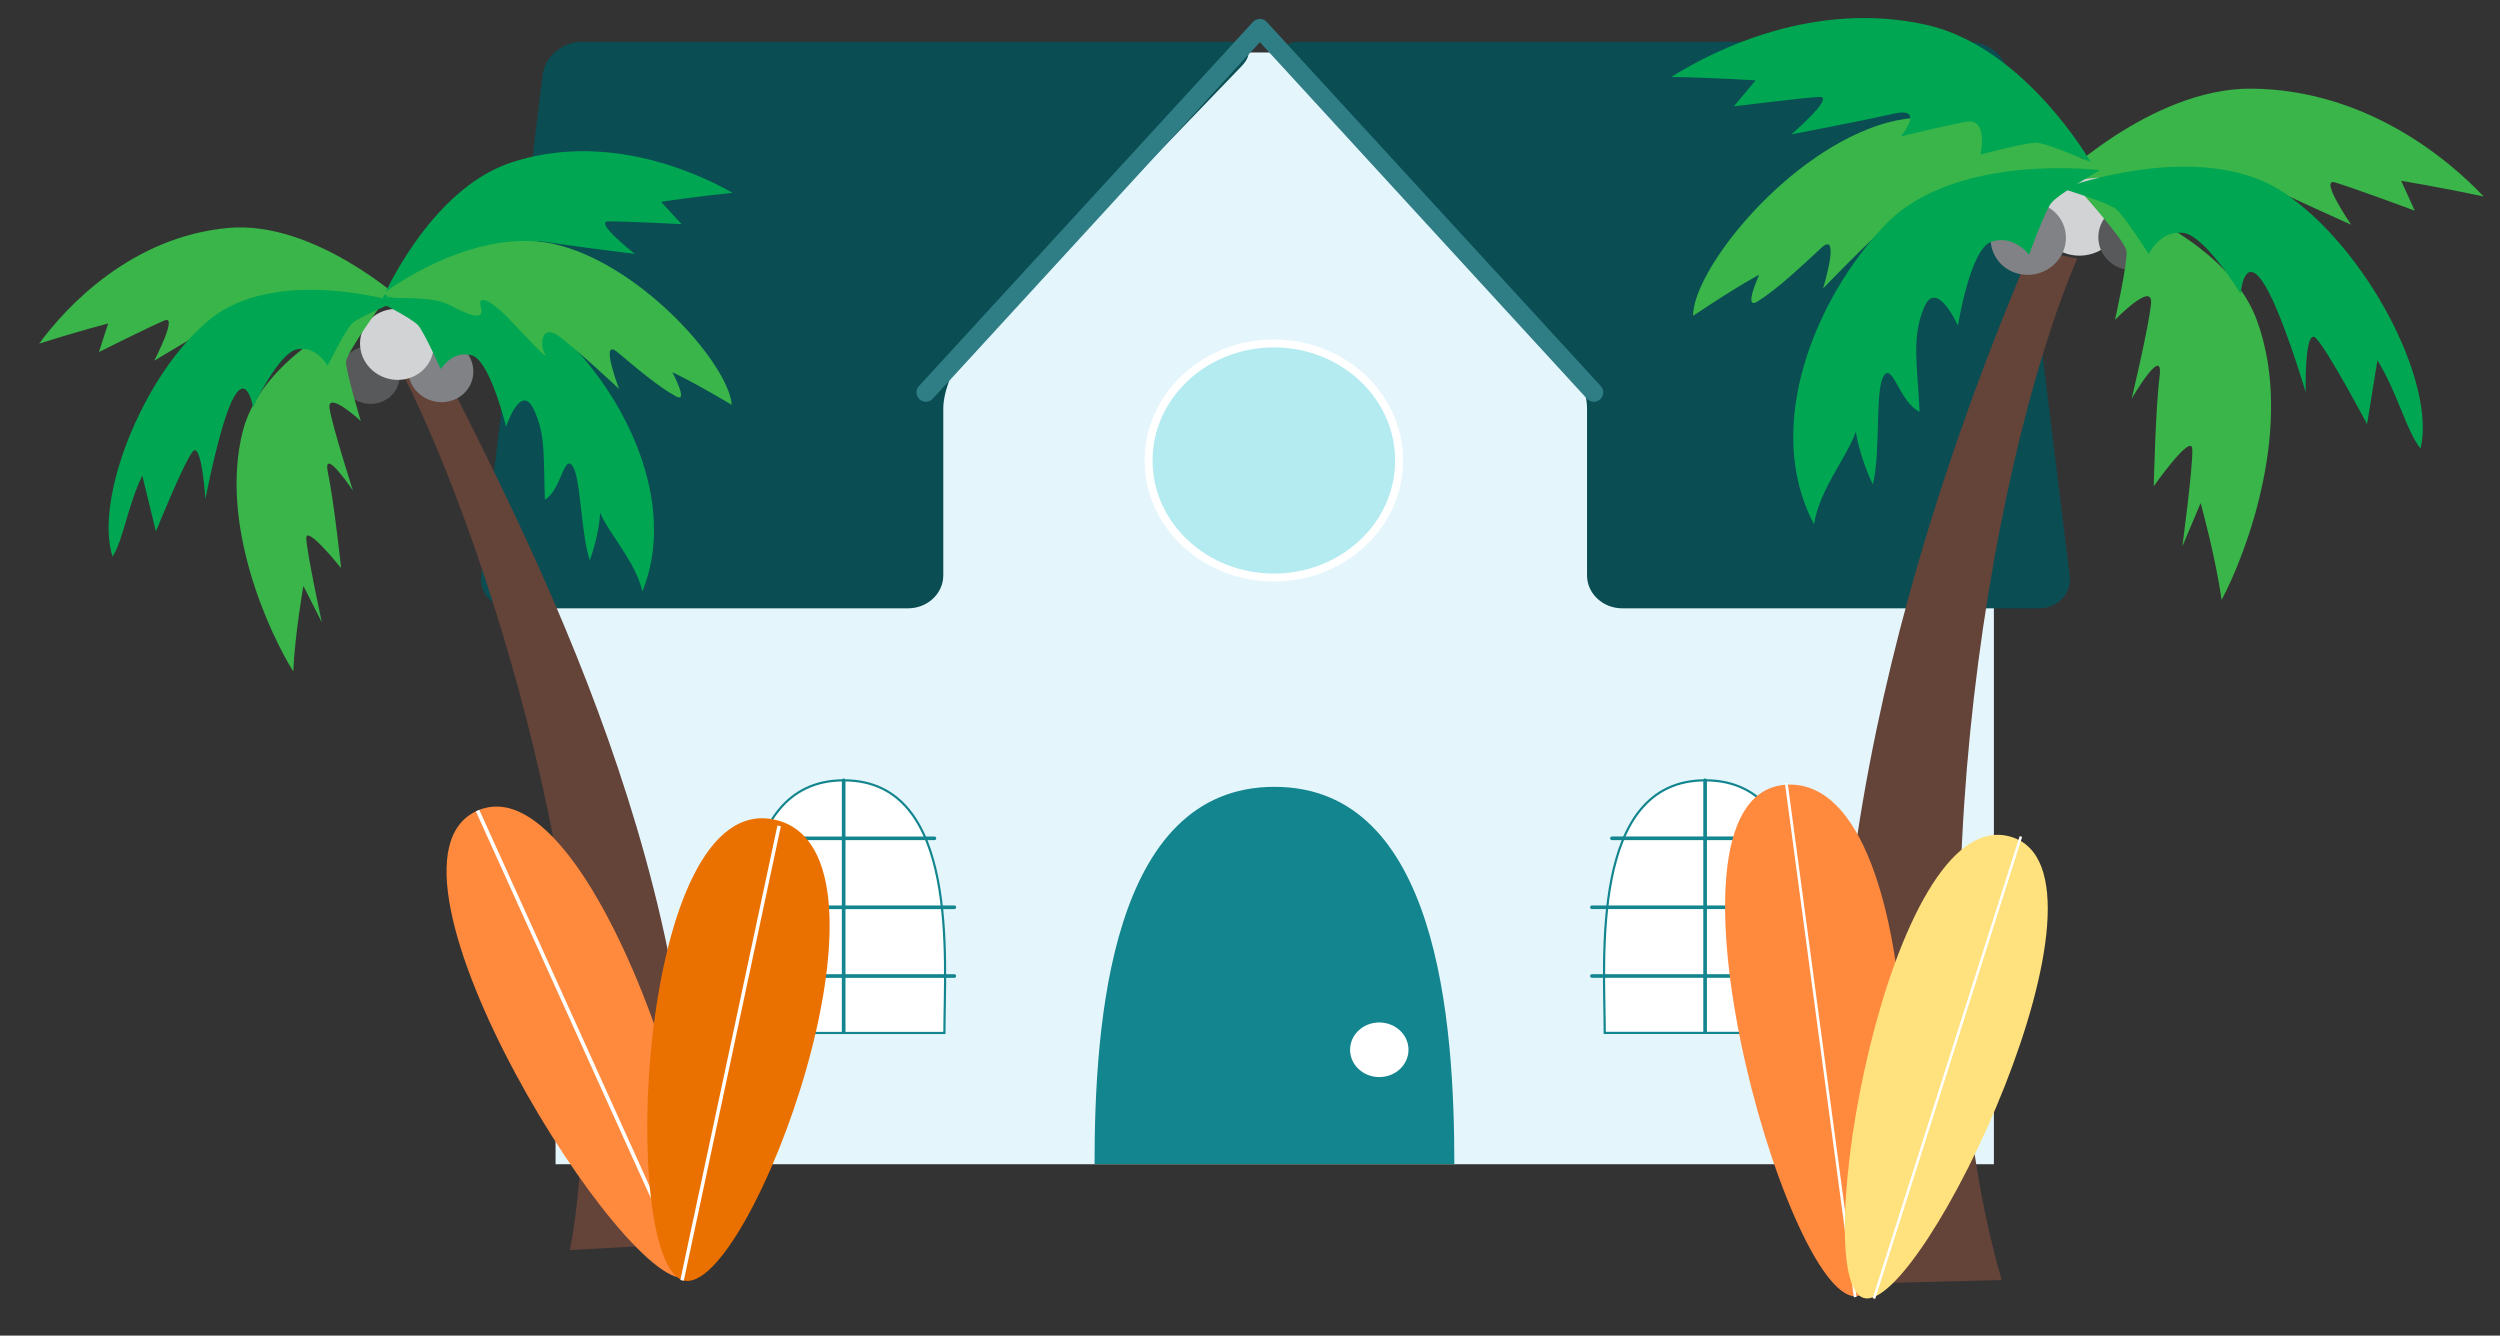 <svg width="146" height="78" viewBox="0 0 146 78" fill="none" xmlns="http://www.w3.org/2000/svg">
<rect x="0" y="0" width="146" height="78" fill="#333333" stroke="none"/>
<g id="Group 743">
<g id="Group 684">
<path id="Vector" d="M116.443 3.065H32.445V67.991H116.443V3.065Z" fill="#E4F6FC"/>
<g id="Group">
<g id="Group_2">
<g id="Group_3">
<path id="Vector_2" d="M28.103 33.618C27.974 34.667 28.792 35.526 29.924 35.526H53.034C54.166 35.526 55.088 34.662 55.088 33.606V23.867C55.088 22.811 55.706 21.305 56.464 20.521L72.506 3.867C73.261 3.083 72.957 2.441 71.825 2.441H33.984C32.852 2.441 31.823 3.298 31.694 4.349L28.103 33.618Z" fill="#0A4D53"/>
</g>
<g id="Group_4">
<path id="Vector_3" d="M119.047 35.527C120.179 35.527 120.997 34.67 120.867 33.619L117.275 4.349C117.146 3.3 116.117 2.441 114.985 2.441H75.943C74.812 2.441 74.507 3.083 75.263 3.867L91.308 20.521C92.064 21.306 92.683 22.811 92.683 23.867V33.606C92.683 34.662 93.608 35.526 94.738 35.526H119.047V35.527Z" fill="#0A4D53"/>
</g>
</g>
</g>
<path id="Vector_4" d="M54.07 22.916L73.575 1.652L93.082 22.916" stroke="#2F7E86" stroke-width="1.095" stroke-miterlimit="10" stroke-linecap="round" stroke-linejoin="round"/>
<path id="Vector_5" d="M63.922 67.981C63.922 59.698 64.868 45.951 74.427 45.951C83.987 45.951 84.934 59.698 84.934 67.981H63.922Z" fill="#13858F"/>
<g id="Group_5">
<path id="Vector_6" d="M93.72 60.33C93.72 56.103 92.81 45.576 99.593 45.576C106.382 45.576 105.467 56.101 105.467 60.33H93.72Z" fill="white" stroke="#13858F" stroke-width="0.043" stroke-miterlimit="10"/>
<g id="Group_6">
<g id="Group_7">
<path id="Vector_7" d="M99.578 45.569V60.244" stroke="#13858F" stroke-width="0.213" stroke-miterlimit="10" stroke-linecap="round"/>
<path id="Vector_8" d="M92.969 52.984H106.039" stroke="#13858F" stroke-width="0.213" stroke-miterlimit="10" stroke-linecap="round"/>
<path id="Vector_9" d="M92.969 56.998H106.039" stroke="#13858F" stroke-width="0.213" stroke-miterlimit="10" stroke-linecap="round"/>
<path id="Vector_10" d="M94.137 48.956H104.88" stroke="#13858F" stroke-width="0.213" stroke-miterlimit="10" stroke-linecap="round"/>
</g>
<path id="Vector_11" d="M93.716 60.323C93.716 56.096 92.806 45.57 99.589 45.57C106.378 45.57 105.463 56.095 105.463 60.323H93.716Z" stroke="#13858F" stroke-width="0.128" stroke-miterlimit="10"/>
</g>
</g>
<g id="Group_8">
<path id="Vector_12" d="M43.404 60.324C43.404 56.097 42.494 45.57 49.276 45.57C56.065 45.57 55.149 56.095 55.149 60.324H43.404Z" fill="white" stroke="#13858F" stroke-width="0.043" stroke-miterlimit="10"/>
<g id="Group_9">
<path id="Vector_13" d="M49.27 45.571V60.246" stroke="#13858F" stroke-width="0.213" stroke-miterlimit="10" stroke-linecap="round"/>
<path id="Vector_14" d="M42.664 52.986H55.733" stroke="#13858F" stroke-width="0.213" stroke-miterlimit="10" stroke-linecap="round"/>
<path id="Vector_15" d="M42.664 57.001H55.733" stroke="#13858F" stroke-width="0.213" stroke-miterlimit="10" stroke-linecap="round"/>
<path id="Vector_16" d="M43.828 48.959H54.571" stroke="#13858F" stroke-width="0.213" stroke-miterlimit="10" stroke-linecap="round"/>
<path id="Vector_17" d="M43.408 60.325C43.408 56.098 42.498 45.571 49.28 45.571C56.069 45.571 55.153 56.096 55.153 60.325H43.408Z" stroke="#13858F" stroke-width="0.128" stroke-miterlimit="10"/>
</g>
</g>
<path id="Vector_18" d="M74.393 33.728C78.433 33.728 81.707 30.668 81.707 26.893C81.707 23.118 78.433 20.058 74.393 20.058C70.353 20.058 67.078 23.118 67.078 26.893C67.078 30.668 70.353 33.728 74.393 33.728Z" fill="#B3EBF1" stroke="white" stroke-width="0.462" stroke-miterlimit="10" stroke-linecap="round"/>
<path id="Vector_19" d="M80.55 62.901C81.492 62.901 82.256 62.187 82.256 61.307C82.256 60.426 81.492 59.712 80.55 59.712C79.608 59.712 78.844 60.426 78.844 61.307C78.844 62.187 79.608 62.901 80.55 62.901Z" fill="white"/>
</g>
<g id="Group 687">
<g id="Group 686">
<path id="Vector_20" d="M23.529 21.839C28.892 32.49 36.303 56.745 33.288 73.003L40.388 72.612C41.621 51.969 31.039 31.844 25.68 21.193" fill="#644339"/>
<path id="Vector_21" d="M25.688 23.484C26.739 23.537 27.614 22.761 27.643 21.75C27.672 20.739 26.844 19.877 25.793 19.824C24.742 19.771 23.867 20.547 23.838 21.558C23.809 22.569 24.637 23.431 25.688 23.484Z" fill="#808285"/>
<path id="Vector_22" d="M21.548 23.583C22.512 23.631 23.316 22.919 23.342 21.991C23.369 21.064 22.609 20.273 21.645 20.224C20.68 20.175 19.877 20.888 19.85 21.815C19.823 22.743 20.584 23.534 21.548 23.583Z" fill="#58595B"/>
<path id="Vector_23" d="M23.118 22.183C24.306 22.243 25.296 21.365 25.329 20.223C25.362 19.08 24.425 18.105 23.237 18.045C22.049 17.985 21.059 18.863 21.026 20.006C20.993 21.148 21.93 22.123 23.118 22.183Z" fill="#D1D3D4"/>
<path id="Vector_24" d="M23.632 17.659C23.632 17.659 18.385 12.849 13.329 13.311C7.651 13.828 3.85 17.931 2.287 20.067C4.362 19.405 6.317 18.89 6.317 18.89L5.779 20.558C5.779 20.558 8.851 19.022 9.624 18.708C10.397 18.389 9.007 21.065 9.007 21.065C9.007 21.065 12.058 19.257 13.452 18.359C14.843 17.462 14.198 19.411 14.198 19.411C14.198 19.411 15.964 18.219 16.984 17.619C17.999 17.017 18.29 19.05 18.29 19.05C18.29 19.05 20.182 17.715 20.701 17.549C21.221 17.386 23.632 17.659 23.632 17.659Z" fill="#39B54A"/>
<path id="Vector_25" d="M22.335 17.703C22.335 17.703 15.441 20.3 14.186 25.16C12.778 30.613 15.732 36.975 17.127 39.216C17.22 37.048 17.718 34.216 17.718 34.216L18.797 36.349C18.797 36.349 17.914 32.272 17.888 31.438C17.86 30.606 19.921 33.178 19.921 33.178C19.921 33.178 19.496 29.225 19.151 27.6C18.811 25.977 20.609 28.644 20.609 28.644C20.609 28.644 19.456 25.057 19.252 23.893C19.049 22.726 21.071 24.587 21.071 24.587C21.071 24.587 20.187 21.672 20.211 21.131C20.232 20.584 22.335 17.703 22.335 17.703Z" fill="#39B54A"/>
<path id="Vector_26" d="M23.127 17.619C23.127 17.619 16.085 15.495 12.216 18.686C8.343 21.877 5.486 29.168 6.575 32.515C7.222 31.466 7.444 29.565 8.31 27.773L9.106 31.039C9.106 31.039 10.726 27.02 11.253 26.377C11.775 25.736 11.996 29.143 11.996 29.143C11.996 29.143 12.85 24.656 13.647 23.213C14.443 21.772 14.774 23.782 14.774 23.782C14.774 23.782 16.268 20.606 17.344 20.4C18.497 20.175 19.132 21.362 19.132 21.362C19.132 21.362 20.161 19.299 20.536 18.911C20.91 18.519 23.127 17.619 23.127 17.619Z" fill="#00A651"/>
<path id="Vector_27" d="M22.3 17.526C22.3 17.526 25.049 11.073 29.854 9.491C35.247 7.713 40.449 9.937 42.781 11.26C40.608 11.48 38.608 11.785 38.608 11.785L39.803 13.09C39.803 13.09 36.349 12.911 35.511 12.931C34.673 12.948 37.075 14.827 37.075 14.827C37.075 14.827 33.524 14.392 31.873 14.129C30.226 13.865 31.642 15.38 31.642 15.38C31.642 15.38 29.524 14.998 28.343 14.853C27.161 14.709 27.753 16.673 27.753 16.673C27.753 16.673 25.465 16.208 24.924 16.262C24.385 16.319 22.3 17.526 22.3 17.526Z" fill="#00A651"/>
<path id="Vector_28" d="M21.888 17.503C21.888 17.503 28.967 15.983 32.718 19.482C36.47 22.978 39.629 29.332 37.517 34.538C37.101 32.784 35.594 31.215 35.047 29.953C35.047 29.953 35.011 31.149 34.446 32.729C33.894 31.015 33.93 27.886 33.428 27.203C32.927 26.523 32.769 28.633 31.822 29.183C31.726 26.747 31.892 25.36 31.145 23.858C30.398 22.357 29.554 24.92 29.554 24.92C29.554 24.92 28.618 21.048 27.556 20.751C26.414 20.433 25.742 21.559 25.742 21.559C25.742 21.559 24.783 19.424 24.426 19.006C24.067 18.583 21.888 17.503 21.888 17.503Z" fill="#00A651"/>
<path id="Vector_29" d="M22.336 17.17C22.336 17.17 27.769 12.99 32.718 14.339C37.666 15.688 42.554 21.323 42.736 23.644C40.197 22.139 39.266 21.741 39.266 21.741C39.266 21.741 40.244 23.569 39.477 23.148C38.408 22.562 37.121 21.455 36.057 20.565C34.992 19.68 36.157 22.72 36.157 22.72C36.157 22.72 33.58 20.297 32.595 19.61C31.616 18.918 31.513 20.139 31.816 20.664C32.121 21.188 30.456 19.387 29.66 18.554C28.866 17.721 27.816 17.035 28.087 17.967C28.36 18.897 27.047 18.227 26.217 17.798C25.388 17.37 23.947 17.423 22.995 17.392" fill="#39B54A"/>
</g>
<g id="Group_10">
<path id="Vector_30" d="M40.204 74.574C36.817 76.059 20.749 50.472 27.886 47.341C35.021 44.21 43.593 73.088 40.204 74.574Z" fill="#FF8A3E"/>
<path id="Vector_31" d="M27.891 47.338L40.208 74.57" stroke="white" stroke-width="0.219" stroke-miterlimit="10"/>
</g>
<g id="Group_11">
<path id="Vector_32" d="M39.942 74.783C36.09 73.874 37.176 45.972 45.29 47.88C53.398 49.788 43.797 75.688 39.942 74.783Z" fill="#EA7000"/>
<path id="Vector_33" d="M45.502 48.231L39.832 74.774" stroke="white" stroke-width="0.206" stroke-miterlimit="10"/>
</g>
</g>
<g id="Group 685">
<g id="Group 688">
<path id="Vector_34" d="M121.472 14.931C122.833 14.913 123.942 13.821 123.948 12.493C123.954 11.164 122.856 10.102 121.495 10.12C120.134 10.138 119.026 11.229 119.02 12.558C119.013 13.886 120.111 14.949 121.472 14.931Z" fill="#D1D3D4"/>
<path id="Vector_35" d="M121.308 15.098C115.88 27.839 111.527 56.355 116.901 74.756L108.203 74.969C104.545 51.36 113.196 27.296 118.617 14.556" fill="#644339"/>
<path id="Vector_36" d="M118.469 16.052C119.682 16.022 120.659 15.046 120.65 13.872C120.641 12.697 119.649 11.77 118.436 11.8C117.222 11.83 116.246 12.806 116.255 13.981C116.264 15.155 117.255 16.082 118.469 16.052Z" fill="#808285"/>
<path id="Vector_37" d="M124.577 15.774C125.693 15.746 126.59 14.849 126.582 13.77C126.574 12.691 125.663 11.838 124.547 11.866C123.432 11.893 122.534 12.791 122.542 13.87C122.551 14.949 123.462 15.802 124.577 15.774Z" fill="#58595B"/>
<path id="Vector_38" d="M119.936 10.746C119.936 10.746 125.576 5.121 131.512 5.177C138.176 5.24 143.011 9.315 145.041 11.472C142.559 10.944 140.23 10.558 140.23 10.558L141.02 12.302C141.02 12.302 137.292 10.919 136.356 10.65C135.424 10.377 137.309 13.126 137.309 13.126C137.309 13.126 133.575 11.451 131.862 10.609C130.153 9.769 131.098 11.803 131.098 11.803C131.098 11.803 128.921 10.679 127.676 10.123C126.434 9.561 126.294 11.772 126.294 11.772C126.294 11.772 123.958 10.504 123.338 10.372C122.715 10.239 119.936 10.746 119.936 10.746Z" fill="#39B54A"/>
<path id="Vector_39" d="M121.293 10.935C121.293 10.935 129.798 13.27 131.802 18.705C134.048 24.808 131.177 32.351 129.74 35.04C129.403 32.568 128.516 29.378 128.516 29.378L127.448 31.916C127.448 31.916 128.084 27.177 128.029 26.22C127.977 25.266 125.779 28.398 125.779 28.398C125.779 28.398 125.88 23.841 126.123 21.954C126.362 20.063 124.49 23.28 124.49 23.28C124.49 23.28 125.496 19.075 125.62 17.724C125.74 16.373 123.517 18.684 123.517 18.684C123.517 18.684 124.271 15.271 124.188 14.654C124.105 14.037 121.293 10.935 121.293 10.935Z" fill="#39B54A"/>
<path id="Vector_40" d="M120.427 11.015C120.427 11.015 128.471 7.997 133.337 11.222C138.201 14.447 142.294 22.352 141.358 26.201C140.489 25.081 140.037 22.97 138.841 21.045L138.237 24.773C138.237 24.773 135.927 20.417 135.245 19.746C134.568 19.075 134.652 22.91 134.652 22.91C134.652 22.91 133.196 17.96 132.115 16.416C131.035 14.874 130.851 17.155 130.851 17.155C130.851 17.155 128.774 13.734 127.49 13.599C126.115 13.453 125.49 14.839 125.49 14.839C125.49 14.839 124.072 12.624 123.595 12.221C123.118 11.822 120.427 11.015 120.427 11.015Z" fill="#00A651"/>
<path id="Vector_41" d="M122.055 9.523C122.055 9.523 115.294 5.413 109.644 7.335C104 9.254 98.857 15.881 98.876 18.444C101.69 16.565 102.737 16.046 102.737 16.046C102.737 16.046 101.777 18.137 102.631 17.611C103.823 16.871 105.213 15.539 106.369 14.472C107.523 13.402 106.467 16.848 106.467 16.848C106.467 16.848 109.234 13.957 110.315 13.113C111.393 12.271 111.634 13.601 111.331 14.202C111.024 14.804 112.792 12.68 113.636 11.692C114.48 10.706 115.639 9.861 115.416 10.907C115.189 11.954 116.656 11.1 117.584 10.555C118.509 10.014 120.196 9.944 121.307 9.823" fill="#39B54A"/>
<path id="Vector_42" d="M122.101 9.471C122.101 9.471 118.258 2.74 112.501 1.451C106.036 0.001 100.193 2.859 97.607 4.493C100.162 4.541 102.523 4.694 102.523 4.694L101.259 6.21C101.259 6.21 105.265 5.713 106.245 5.66C107.223 5.609 104.611 7.849 104.611 7.849C104.611 7.849 108.708 7.066 110.604 6.637C112.497 6.211 110.998 7.969 110.998 7.969C110.998 7.969 113.43 7.374 114.792 7.112C116.154 6.852 115.658 9.026 115.658 9.026C115.658 9.026 118.28 8.325 118.918 8.336C119.553 8.349 122.101 9.471 122.101 9.471Z" fill="#00A651"/>
<path id="Vector_43" d="M122.625 9.94C122.625 9.94 114.125 8.867 110.061 13.164C105.995 17.457 102.921 24.929 105.939 30.616C106.252 28.597 107.868 26.686 108.383 25.211C108.383 25.211 108.548 26.557 109.376 28.295C109.851 26.305 109.489 22.774 110.008 21.955C110.531 21.139 110.934 23.511 112.106 24.046C111.971 21.282 111.633 19.731 112.36 17.965C113.087 16.202 114.344 19.019 114.344 19.019C114.344 19.019 115.052 14.558 116.276 14.126C117.587 13.661 118.496 14.871 118.496 14.871C118.496 14.871 119.406 12.374 119.785 11.867C120.165 11.358 122.625 9.94 122.625 9.94Z" fill="#00A651"/>
</g>
<g id="Group_12">
<path id="Vector_44" d="M108.346 75.699C112.42 75.623 113.048 45.67 104.468 45.821C95.89 45.975 104.27 75.769 108.346 75.699Z" fill="#FF8A3E"/>
<path id="Vector_45" d="M104.32 45.73L108.344 75.75" stroke="white" stroke-width="0.161" stroke-miterlimit="10"/>
</g>
<g id="Group_13">
<path id="Vector_46" d="M108.849 75.802C112.238 76.756 124.537 50.871 117.399 48.858C110.267 46.845 105.46 74.844 108.849 75.802Z" fill="#FFE27D"/>
<path id="Vector_47" d="M118.021 48.851L109.438 75.834" stroke="white" stroke-width="0.151" stroke-miterlimit="10"/>
</g>
</g>
</g>
</svg>
